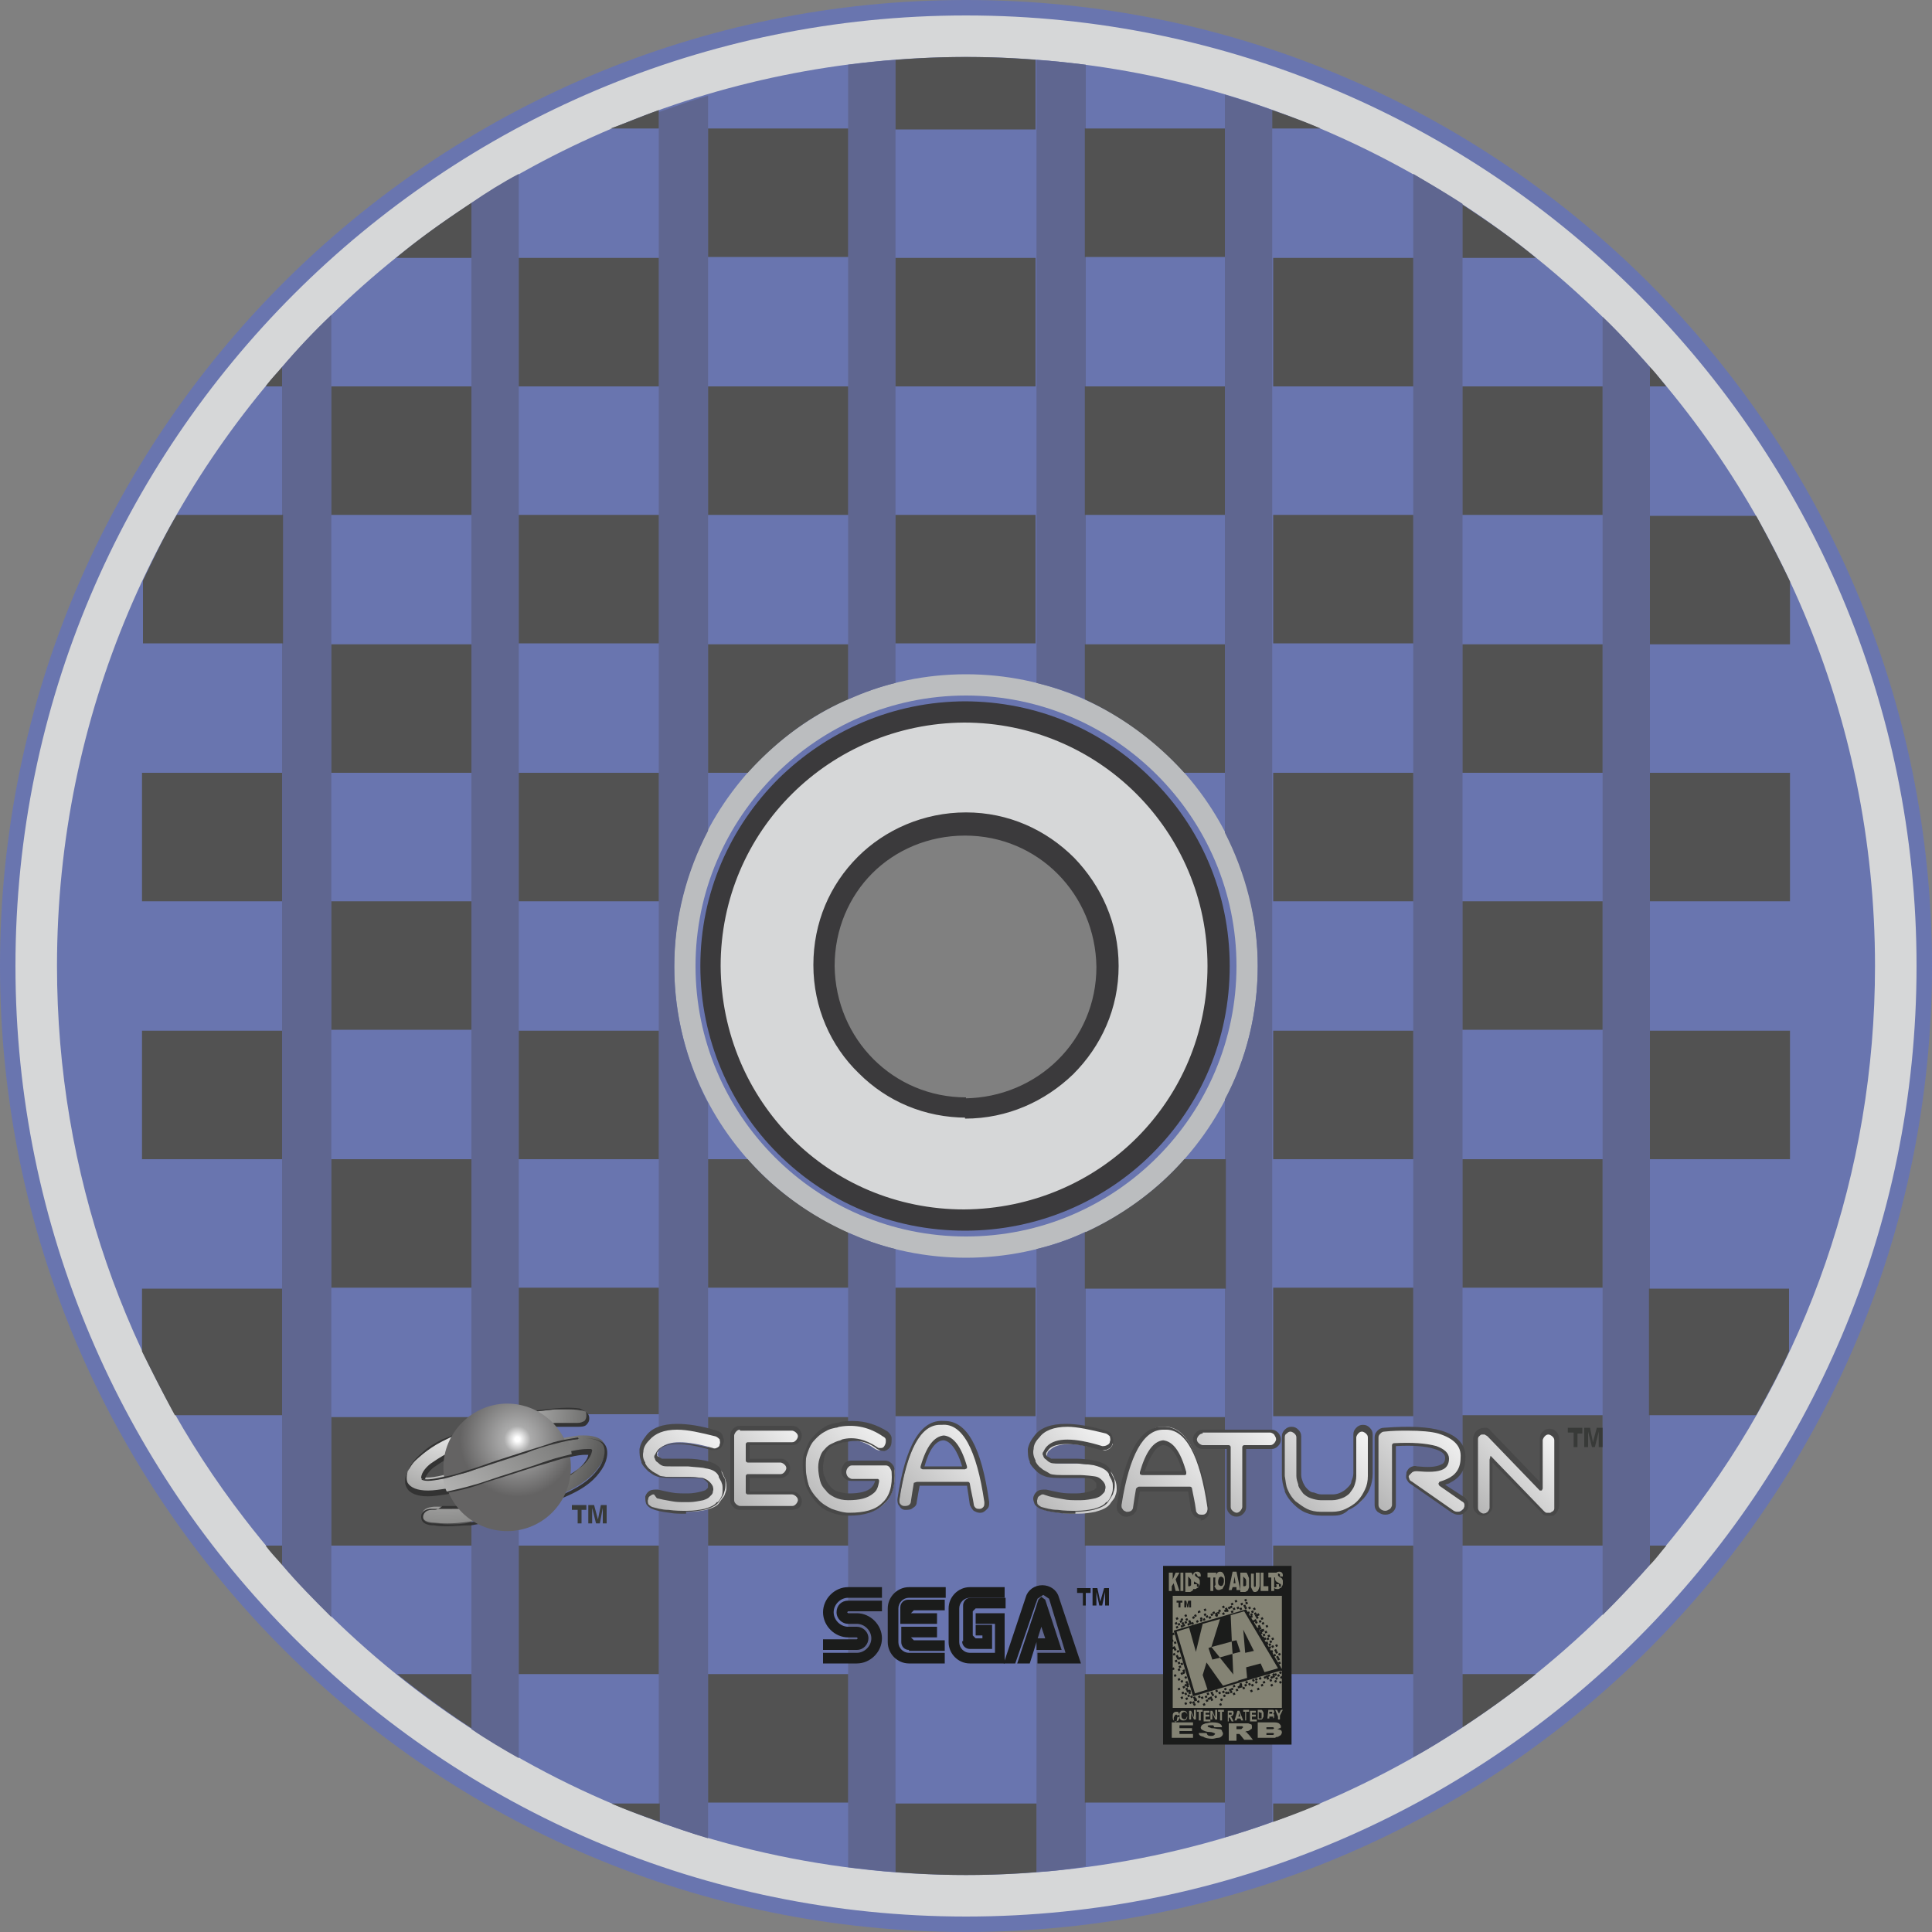 <svg xmlns="http://www.w3.org/2000/svg" viewBox="0 0 200 200"><rect x="0" y="0" width="200" height="200" fill="#808080" stroke="none"/><path fill="#6975AF" d="M100 200C44.8 200 0 155.2 0 100S44.8 0 100 0s100 44.8 100 100-44.8 100-100 100zm14.7-100c0-8.1-6.6-14.7-14.7-14.7S85.3 92 85.3 100c0 8.1 6.5 14.7 14.7 14.7s14.7-6.6 14.7-14.7z"/><path fill="#D6D7D8" d="M100 73.7c-14.5 0-26.3 11.7-26.3 26.3 0 14.6 11.7 26.3 26.3 26.3s26.3-11.7 26.3-26.3c0-14.6-11.8-26.3-26.3-26.3zm0 41c-8.1 0-14.7-6.5-14.7-14.7s6.5-14.7 14.7-14.7 14.7 6.6 14.7 14.7c0 8.2-6.6 14.7-14.7 14.7z"/><path fill="#3B3A3C" d="M100 73.7v-1.1c-7.6 0-14.4 3.1-19.4 8-5 5-8.1 11.8-8.1 19.4 0 7.6 3.1 14.5 8 19.4 5 5 11.8 8 19.4 8 7.6 0 14.5-3.1 19.4-8 5-5 8-11.8 8-19.4 0-7.6-3.1-14.5-8.1-19.4-5-5-11.8-8-19.4-8v2.2C113.7 74.8 125 86 125 100s-11.2 25.1-25.2 25.2c-14 0-25.1-11.2-25.2-25.2 0-14 11.3-25.1 25.2-25.2v-1.1zm0 41v-1.1c-7.5 0-13.5-6-13.6-13.6 0-3.8 1.5-7.2 3.9-9.6 2.4-2.4 5.8-3.9 9.6-3.9 7.6 0 13.5 6.1 13.6 13.6 0 7.6-6.1 13.5-13.6 13.6v2.1c4.4 0 8.3-1.8 11.2-4.6 2.9-2.9 4.7-6.8 4.7-11.2 0-4.4-1.8-8.3-4.6-11.2-2.9-2.9-6.8-4.7-11.2-4.7-4.4 0-8.4 1.8-11.2 4.6-2.9 2.9-4.6 6.8-4.6 11.2 0 4.4 1.8 8.4 4.7 11.2 2.9 2.9 6.8 4.6 11.2 4.6v-1z"/><path fill="#BBBDBF" d="M100 69.8c-16.7 0-30.2 13.6-30.2 30.2s13.5 30.2 30.2 30.2 30.2-13.6 30.2-30.2-13.5-30.2-30.2-30.2zm0 58.2c-15.5 0-28-12.6-28-28s12.6-28 28-28 28 12.6 28 28-12.5 28-28 28z"/><path fill="#D6D7D8" d="M100 1.6C45.7 1.6 1.6 45.7 1.6 100c0 54.3 44.1 98.4 98.4 98.4 54.3 0 98.4-44.1 98.4-98.4 0-54.3-44.1-98.4-98.4-98.4zm74.7 155.6c-17.2 22.4-44.2 36.9-74.7 36.9s-57.4-14.4-74.7-36.9C13.1 141.4 5.9 121.5 5.9 100 5.9 48 48 5.9 100 5.9c52 0 94.1 42.1 94.1 94.1 0 21.5-7.2 41.4-19.4 57.2z"/><path fill="#5F6690" d="M87.8 72.4V6.7c1.6-.2 3.3-.4 4.9-.5v64.5c-1.7.4-3.3 1-4.9 1.7zM107.3 70.7V6.2c1.7.1 3.4.3 5.1.5v65.7c-1.6-.7-3.4-1.3-5.1-1.7zM29.2 38v124c1.6 1.9 3.3 3.6 5.1 5.4V32.6c-1.8 1.7-3.5 3.5-5.1 5.4M48.8 179c1.6 1.1 3.3 2.1 4.9 3V18c-1.7.9-3.3 1.9-4.9 3v158zM68.2 188.6c1.7.6 3.4 1.2 5.1 1.7v-76.1c-2.2-4.2-3.5-9-3.5-14.1s1.3-9.9 3.5-14.1V9.9c-1.7.5-3.4 1.1-5.1 1.7v177zM87.8 193.3v-65.7c1.6.7 3.2 1.3 4.9 1.7v64.5c-1.6-.1-3.2-.3-4.9-.5zM107.3 193.8v-64.5c1.7-.4 3.5-1 5.1-1.8v65.7c-1.7.3-3.4.5-5.1.6zM126.8 190.2c1.7-.5 3.3-1 4.9-1.6V11.4c-1.6-.6-3.3-1.1-4.9-1.6v76.4c2.1 4.1 3.4 8.9 3.4 13.8s-1.2 9.7-3.4 13.8v76.4zM146.3 181.9V18c1.7 1 3.4 2 5.1 3.1v157.7c-1.7 1.1-3.4 2.2-5.1 3.1zM170.8 38v124c-1.6 1.8-3.2 3.5-4.9 5.2V32.8c1.7 1.6 3.3 3.4 4.9 5.2z"/><path fill="#525252" d="M53.7 26.7h14.5V40H53.7zM53.7 53.3h14.5v13.3H53.7zM53.7 80h14.5v13.3H53.7zM53.7 106.7h14.5V120H53.7zM53.7 133.3h14.5v13.1H53.7zM53.7 160h14.5v13.3H53.7zM73.3 173.3h14.5v13.3H73.3zM112.3 173.3h14.5v13.3h-14.5zM131.8 160h14.5v13.3h-14.5zM112.3 146.7h14.5V160h-14.5zM73.3 146.7h14.5V160H73.3zM34.3 146.7h14.5V160H34.3zM34.3 120h14.5v13.3H34.3zM34.3 93.3h14.5v13.3H34.3zM34.3 66.7h14.5V80H34.3zM34.3 40h14.5v13.3H34.3zM92.7 133.3h14.5v13.3H92.7zM131.8 133.3h14.5v13.3h-14.5zM131.8 106.7h14.5V120h-14.5zM131.8 80h14.5v13.3h-14.5zM131.8 53.3h14.5v13.3h-14.5zM151.4 66.7h14.5V80h-14.5zM151.4 93.3h14.5v13.3h-14.5zM151.4 120h14.5v13.3h-14.5zM151.4 146.5h14.5V160h-14.5zM14.7 106.7h14.5V120H14.7zM14.7 80h14.5v13.3H14.7zM92.7 26.7h14.5V40H92.7zM131.8 26.7h14.5V40h-14.5zM92.7 53.3h14.5v13.3H92.7zM112.3 40h14.5v13.3h-14.5zM151.4 40h14.5v13.3h-14.5zM112.3 13.3h14.5v13.3h-14.5zM73.3 13.3h14.5v13.3H73.3zM170.8 80h14.5v13.3h-14.5zM170.8 106.7h14.5V120h-14.5zM112.3 72.4c3.9 1.8 7.4 4.4 10.3 7.6h4.2V66.7h-14.5v5.7zM122.6 120c-2.8 3.2-6.4 5.8-10.3 7.6v5.8h14.6V120h-4.3zM87.8 127.6c-4-1.8-7.6-4.4-10.4-7.6h-4.1v13.3h14.5v-5.7zM77.4 80c2.9-3.2 6.4-5.9 10.4-7.6v-5.7H73.3V80h4.1zM131.8 188.6c1.7-.6 3.3-1.2 4.9-1.9h-4.9v1.9zM151.4 178.8c2.6-1.7 5.1-3.5 7.6-5.5h-7.6v5.5zM170.8 162c.6-.6 1.1-1.3 1.7-2h-1.7v2zM181.8 146.5c1.2-2.2 2.4-4.4 3.4-6.6v-6.5h-14.5v13.1h11.1zM185.3 60.2c-1.1-2.3-2.3-4.6-3.5-6.8h-11v13.3h14.5v-6.5zM172.5 40c-.6-.7-1.1-1.4-1.7-2v2h1.7zM159 26.7c-2.4-2-5-3.8-7.6-5.5v5.5h7.6M136.7 13.3c-1.6-.7-3.3-1.3-5-1.9v1.9h5zM107.3 6.2c-2.4-.2-4.8-.3-7.3-.3s-4.9.1-7.3.3v7.2h14.5V6.2zM68.2 11.4c-1.7.6-3.3 1.3-5 1.9h5v-1.9zM48.8 21c-2.7 1.8-5.3 3.6-7.8 5.7h7.8V21zM29.2 38c-.6.7-1.2 1.3-1.7 2h1.7v-2zM18.3 53.3c-1.3 2.2-2.4 4.5-3.5 6.8v6.5h14.5V53.3h-11zM14.7 139.9c1.1 2.2 2.2 4.4 3.4 6.6h11.1v-13.1H14.7v6.5M27.5 160c.5.7 1.1 1.3 1.7 2v-2h-1.7zM41.1 173.3c2.5 2 5.1 3.9 7.7 5.6v-5.6h-7.7zM63.3 186.7c1.6.7 3.3 1.3 5 1.9v-1.9h-5zM92.7 193.8a89.08 89.08 0 0 0 14.6 0v-7.1H92.7v7.1zM73.3 40h14.5v13.3H73.3z"/><radialGradient id="a" cx="9.387" cy="200" r="1" gradientTransform="matrix(23.33 0 0 -23.33 -172.94 4811.806)" gradientUnits="userSpaceOnUse"><stop offset="0" stop-color="#fff"/><stop offset="1" stop-color="#1d1d1b"/></radialGradient><path fill="url(#a)" d="M44.7 151.7c.4-.3 1.1-.7 1.8-1.1.7-.4 1.5-.7 2.4-1.1.9-.3 1.8-.6 2.8-.9 1-.3 2-.5 3-.7 1-.2 1.9-.3 2.8-.4.9-.1 2 0 2.3 0 .3 0 .6 0 .8-.2.2-.1.3-.3.3-.5s0-.4-.2-.6c-.1-.2-.5-.3-.7-.3-.8-.1-1.6-.1-2.6 0s-2 .2-3 .4-2.1.4-3.1.7c-1 .3-2 .6-2.9 1-1 .4-2 .8-2.6 1.1-.6.3-1.4.7-2 1.3-.6.5-.9.8-1.4 1.5-.4.7-.5 1.4-.3 1.9.7 1.2 3.1.8 4.1.6.7-.2 1.7-.4 2.8-.7.8-.2 1.8-.6 3.1-1l3.1-1c1.1-.4 2-.7 2.7-.9.9-.3 2.4-.6 3.2-.5 0 .5-.7 1.8-3.4 3-1 .5-2.2.9-3.4 1.3-1 .3-2 .6-3 .8-1 .2-1.9.4-2.8.5-1.4.2-3.4 0-3.8.1-.8.1-1 .5-1 .8 0 .2 0 .7 1 .8 1 .1 2 .2 4-.1 1.2-.2 1.9-.3 2.9-.6 1.1-.3 2.1-.5 3.1-.9 1.3-.4 2.5-.9 3.6-1.4 2.4-1.1 3.3-2.1 3.8-2.9.6-.8.8-2 .2-2.6-.7-.6-1.9-.5-2.4-.5-.6.1-1.6.2-2.5.5-.7.2-1.7.5-2.8.9l-3.1 1c-1.2.4-2.2.7-3 1-1 .3-1.9.5-2.6.7-1.6.4-2.2.2-2.2.2.1-.2.6-.8 1-1.2z"/><path fill="#333" d="M46.4 158c-.5 0-1 0-1.5-.1h-.2c-1.1-.1-1.1-.7-1.1-.9 0-.3.2-.8 1.1-.8H46.8c.7 0 1.3 0 1.7-.1 1-.2 1.9-.3 2.7-.5 1.1-.3 2.1-.5 3-.8 1.3-.4 2.4-.9 3.4-1.3 2.4-1.1 3.2-2.3 3.3-2.9h-.3c-.8 0-1.9.3-2.7.5-.7.2-1.6.5-2.7.9l-3.1 1c-1.1.4-2.1.7-3.1 1-.9.3-1.8.5-2.8.7-.7.1-1.4.2-1.9.2-1.1 0-1.9-.3-2.2-.9-.3-.5-.2-1.3.3-2 .4-.7.7-.9 1.4-1.5.5-.4 1.2-.9 2-1.3.6-.3 1.6-.8 2.6-1.2 1-.4 2-.7 2.9-1 1.1-.3 2.1-.5 3.1-.7 1.1-.2 2.1-.3 3-.4h1.3c.5 0 .9 0 1.4.1.2 0 .6.1.7.3.2.2.2.4.2.6 0 .2-.1.4-.3.6-.2.2-.6.2-.9.2h-2.2c-.9.1-1.9.2-2.8.4-.9.2-1.9.4-2.9.7-.9.3-1.9.6-2.8.9-1 .4-1.7.7-2.4 1.1-.8.4-1.5.9-1.8 1.1-.4.3-.9.9-.9 1.3h.4c.4 0 1-.1 1.6-.2.7-.1 1.5-.3 2.6-.7.8-.2 1.8-.6 3-1l3.1-1c1-.3 2-.6 2.8-.9 1.1-.3 2.1-.4 2.5-.5h.7c.8 0 1.4.2 1.8.5.6.6.4 1.8-.2 2.7-.6.9-1.5 1.9-3.9 2.9-1.1.5-2.3 1-3.6 1.4-1 .3-2 .6-3.1.9-1.1.2-1.7.4-2.9.6-1 0-1.7.1-2.4.1zm-1.5-1.7h-.2c-.7 0-.9.5-.9.7 0 .2 0 .6.9.7h.2c.4 0 .9.1 1.5.1.7 0 1.4 0 2.3-.2 1.2-.2 1.9-.3 2.9-.6 1.1-.3 2.1-.6 3.1-.9 1.3-.4 2.5-.9 3.6-1.4 2.4-1.1 3.2-2 3.8-2.9.5-.8.7-1.9.2-2.4-.3-.3-.9-.5-1.7-.5H60c-.4 0-1.4.2-2.5.5-.8.2-1.8.5-2.8.9l-3.1 1c-1.2.4-2.2.7-3 1-1.2.3-2 .6-2.6.7-.7.2-1.2.2-1.7.2-.4 0-.5-.1-.6-.1l-.1-.1c0-.6.6-1.2 1-1.5.3-.2 1-.7 1.8-1.1.7-.3 1.4-.7 2.4-1.1.9-.3 1.8-.6 2.8-.9 1-.3 2-.5 3-.7 1-.2 1.9-.3 2.9-.4H59.8c.3 0 .5-.1.7-.2.1-.1.2-.3.2-.5s0-.4-.1-.5c-.1-.1-.4-.2-.6-.3-.8-.1-1.5-.1-2.6 0-1 .1-1.9.2-3 .4-.9.2-2 .4-3.1.7-1 .3-2 .6-2.9 1-1 .4-2 .9-2.6 1.1-.8.4-1.5.8-2 1.3-.6.5-.9.8-1.3 1.4-.4.6-.5 1.4-.3 1.8.3.5 1 .8 2.1.8.6 0 1.2-.1 1.9-.2.9-.2 1.8-.4 2.8-.7 1-.3 2-.6 3.1-1l3.1-1c1.1-.4 2-.7 2.8-.9.4-.1 1.8-.5 2.8-.5h.4l.1.1c0 .2-.2 1.7-3.4 3.1-1 .4-2.1.9-3.4 1.3-.9.3-1.9.6-3 .8-.9.2-1.8.4-2.8.5-.5.1-1 .1-1.7.1h-1.2c-.5.4-.7.4-.9.4z"/><radialGradient id="b" cx="9.387" cy="200" r="1" gradientTransform="translate(-2.326 -1041.802) scale(5.954)" gradientUnits="userSpaceOnUse"><stop offset="0" stop-color="#fff"/><stop offset=".04" stop-color="#fff"/><stop offset=".04" stop-color="#fff"/><stop offset=".23" stop-color="#ababab"/><stop offset="1" stop-color="#646363"/></radialGradient><path fill="url(#b)" d="M52.5 145.3c3.6 0 6.6 2.9 6.6 6.6 0 3.6-2.9 6.6-6.6 6.6-3.6 0-6.6-2.9-6.6-6.6 0-3.6 3-6.6 6.6-6.6z"/><radialGradient id="c" cx="9.387" cy="200" r="1" gradientTransform="translate(-448.6 -10148.423) scale(51.585)" gradientUnits="userSpaceOnUse"><stop offset="0" stop-color="#fff"/><stop offset="1" stop-color="#1d1d1b"/></radialGradient><path fill="url(#c)" d="M46.3 154.5c.7-.2 1.7-.4 2.8-.7.8-.2 3.1-1 3.1-1l3.1-1c1.1-.4 2-.7 2.7-.9 0 0 1.1-.3 1.2-.3-.1-.7-.4-1.5-.4-1.5l-1.2.3c-.7.2-1.7.5-2.8.9l-3.1 1c-1.2.4-2.2.7-3 1-1.6.5-2.7.7-2.8.7-.1 0 .1 1 .4 1.5z"/><path fill="#333" d="M44.3 153.3c-.4 0-.6-.1-.6-.1l-.1-.1h.1s.5.2 2.1-.2c.7-.1 1.5-.3 2.6-.7.8-.2 1.8-.6 3-1l3.1-1c1-.3 2-.6 2.8-.9 1.1-.3 2.1-.4 2.5-.5l.1.1-.1.1c-.4 0-1.4.2-2.5.5-.8.2-1.8.5-2.8.9l-3.1 1c-1.2.4-2.2.7-3 1-1.2.3-2 .6-2.6.7-.6.1-1.1.2-1.5.2z"/><path fill="#333" d="M44.4 154.8c-.9 0-1.9-.2-2.2-.9v-.1h.1c.6 1 2.7.8 4 .6.9-.2 1.8-.4 2.8-.7.8-.2 3-1 3.1-1l3.1-1c1.1-.4 2-.7 2.8-.9l1.2-.3c.8-.2 1.4-.2 1.8-.2l.1.1-.1.1c-.3 0-.8 0-1.7.2l-1.2.3c-.7.2-1.6.5-2.7.8l-3.1 1s-2.3.7-3.1 1c-.9.3-1.8.5-2.8.7-.7.2-1.4.3-2.1.3z"/><linearGradient id="d" gradientUnits="userSpaceOnUse" x1="9.387" y1="200" x2="10.387" y2="200" gradientTransform="scale(12.097 -12.097) rotate(45 264.482 88.811)"><stop offset="0" stop-color="#b2b2b2"/><stop offset=".98" stop-color="#f6f6f6"/><stop offset="1" stop-color="#f6f6f6"/></linearGradient><path fill="url(#d)" d="M74.6 148.7c-.1-.2-.3-.3-.5-.4-3.7-1-6.1-.9-7.1.5-.4.4-.6.9-.7 1.3-.1.4 0 .9.2 1.3.1.3.4.6.7.8.2.2.5.4.8.5.2.1.7.2 1.4.2h1.8c.7 0 1.4.1 1.6.1.2.1.6.5.6.6 0 .2 0 0 0 0 0 .1.1.1 0 .4 0 .3-.1.2-.2.4-.1.1-.3.2-.6.3-.4.1-.9.2-1.5.2s-1.1 0-1.7-.1c-.6-.1-1-.2-1.4-.3-.2-.1-.4-.1-.6.1-.2.1-.3.3-.4.5-.1.2 0 .4.1.6.1.2.3.3.5.4.5.2 1.1.3 1.7.3.7.1 1.3.1 2 .1s1.3-.1 1.8-.2c.7-.2 1.2-.4 1.4-.8.2-.3.4-.5.5-.7.1-.3.2-.5.2-.8 0-.2 0-.5-.1-.8 0-.1-.1-.2-.3-.7-.2-.5-.7-.8-1.6-1-.4-.1-1.1-.1-1.9-.2H69.6c-.4 0-.7 0-.8-.1-.1-.1-.3-.1-.4-.2l-.3-.3c-.1-.1-.1-.2 0-.3 0-.2.1-.4.3-.5.8-.8 2.6-.8 5.4 0 .2.1.4 0 .6-.1.2-.1.3-.3.4-.5-.1-.2-.1-.4-.2-.6z"/><linearGradient id="e" gradientUnits="userSpaceOnUse" x1="9.387" y1="200" x2="10.387" y2="200" gradientTransform="scale(11.778 -11.778) rotate(45 265.288 89.776)"><stop offset="0" stop-color="#b2b2b2"/><stop offset=".98" stop-color="#f6f6f6"/><stop offset="1" stop-color="#f6f6f6"/></linearGradient><path fill="url(#e)" d="M82.6 148c-.2-.1-.4-.2-.6-.2h-5.4c-.2 0-.4.1-.6.2-.2.2-.2.3-.2.6v6.7c0 .2.1.4.2.6.1.2.4.2.6.2H82c.2 0 .4-.1.6-.2.1-.1.2-.3.2-.6 0-.2-.1-.4-.2-.6-.2-.1-.4-.2-.6-.2h-4.6v-1.7h3.4c.2 0 .4-.1.6-.2.1-.1.2-.3.2-.6 0-.2-.1-.4-.2-.6-.2-.1-.4-.2-.6-.2h-3.4v-1.7H82c.2 0 .4-.1.6-.2.1-.1.2-.3.2-.6s-.1-.5-.2-.7z"/><linearGradient id="f" gradientUnits="userSpaceOnUse" x1="9.387" y1="200" x2="10.387" y2="200" gradientTransform="scale(12.963 -12.963) rotate(45 263.924 90.38)"><stop offset="0" stop-color="#b2b2b2"/><stop offset=".98" stop-color="#f6f6f6"/><stop offset="1" stop-color="#f6f6f6"/></linearGradient><path fill="url(#f)" d="M91.9 149c0-.2-.2-.4-.3-.6-1.5-1.1-3.1-1.3-4.7-1-.6.1-.8.1-1.5.5-.7.3-1.1 1-1.1 1-.3.4-.5.8-.7 1.3-.2.6-.2.8-.2 1.5s.1 1.3.3 2c.2.6.5 1.2.9 1.6.4.5.9.8 1.5 1.1.6.2 1.2.4 1.9.4 1.6 0 2.8-.4 3.5-1.1.8-.7 1.2-1.9 1.1-3.4 0-.2-.1-.4-.3-.6-.2-.1-.3-.2-.6-.2h-3.5c-.2 0-.4.1-.6.2-.2.2-.2.4-.2.6 0 .2.1.5.2.6.2.2.4.3.6.3h2.7c-.1.4-.2.8-.5 1.1-.5.5-1.3.7-2.5.7-.5 0-.9-.1-1.3-.2s-.6-.4-.9-.6c-.3-.3-.4-.6-.6-1-.1-.4-.2-.8-.2-1.3s.1-.8.2-1.1c.1-.2.2-.5.3-.6 0 0 .2-.4.6-.6.4-.2.7-.3 1.2-.4 1.2-.3 2.3 0 3.4.8.2.1.4.2.6.1.2-.1.4-.2.5-.4.2-.3.2-.5.2-.7z"/><linearGradient id="g" gradientUnits="userSpaceOnUse" x1="9.387" y1="200" x2="10.387" y2="200" gradientTransform="scale(12.691 -12.691) rotate(45 264.756 91.406)"><stop offset="0" stop-color="#b2b2b2"/><stop offset=".98" stop-color="#f6f6f6"/><stop offset="1" stop-color="#f6f6f6"/></linearGradient><path fill="url(#g)" d="M102.1 156.1c.1-.2.2-.4.2-.6-.9-5.6-2.4-8.3-4.6-8.2-2.2-.1-3.8 2.5-4.6 7.9 0 .2 0 .4.1.6.1.2.3.3.5.3s.4 0 .6-.1c.2-.1.3-.3.3-.5.1-.7.2-1.3.3-1.9h5.2c.1.6.3 1.4.4 2.1 0 .2.1.4.3.5.2.1.4.2.6.1.4 0 .6-.1.7-.2zm-6.7-4.1c.6-2 1.3-3 2.2-3.1.9.1 1.6 1.1 2.2 3.1h-4.4z"/><path fill="#484848" d="M70.9 156.7c-.5 0-1.1 0-1.6-.1-.8-.1-1.3-.2-1.8-.4-.2-.1-.4-.2-.6-.5-.1-.3-.1-.5-.1-.8.1-.3.3-.5.5-.6.2-.1.5-.1.8-.1.4.1.9.2 1.4.3.5.1 1.1.1 1.7.1.5 0 1-.1 1.4-.2.3-.1.4-.1.5-.2l.1-.1.1-.1v-.4c0-.1-.3-.4-.5-.5-.2-.1-.8-.1-1.5-.1h-1.9c-.8 0-1.3-.1-1.5-.2-.3-.1-.5-.3-.8-.5-.3-.3-.6-.6-.7-.9v-.1c-.2-.4-.2-.8-.2-1.3.1-.5.3-.9.7-1.4.6-.8 1.7-1.2 3.2-1.2 1.1 0 2.5.2 4.1.7.3.1.5.2.6.5.1.3.2.5.1.8-.1.2-.2.5-.5.6-.1.1-.3.1-.5.1h-.3c-2.7-.8-4.5-.8-5.3-.1-.1.1-.2.3-.3.4v.2c0 .1.1.2.2.2.1.1.2.1.3.2h2.6c.7 0 1.4.1 1.9.2.9.2 1.5.5 1.7 1.1v.1c.2.4.2.5.3.6.1.2.1.5.1.7v.1c0 .3-.1.6-.2.9-.1.2-.3.5-.5.8-.3.4-.8.6-1.5.8-.5.1-1.2.2-1.9.2.1.2 0 .2-.1.2zm-3.2-2c-.1 0-.2 0-.3.1-.2.1-.3.2-.3.4-.1.2 0 .4 0 .5.1.1.2.2.4.3.4.1 1 .3 1.7.3.7.1 1.3.1 1.9.1.7 0 1.3-.1 1.8-.2.7-.2 1.1-.4 1.3-.7h.1c.2-.2.3-.4.4-.6.1-.2.1-.5.1-.7v-.1c0-.2 0-.4-.1-.6 0-.1-.1-.2-.3-.6v-.1c-.2-.4-.6-.7-1.4-.8-.3-.1-.9-.1-1.8-.2h-1.8c-.5 0-.7 0-.9-.1-.2-.1-.3-.2-.4-.3-.2-.1-.3-.3-.3-.4-.1-.1-.1-.3 0-.4.1-.2.2-.4.4-.6.9-.8 2.8-.8 5.6 0 .2 0 .3 0 .4-.1.2-.1.3-.2.3-.4.1-.2 0-.3 0-.5-.1-.1-.2-.2-.4-.3-1.6-.4-2.9-.7-4-.7-1.4 0-2.3.4-2.9 1.1-.4.4-.6.8-.6 1.2-.1.4 0 .8.2 1.1v.1c.1.2.3.5.6.7.2.2.5.3.8.5.1.1.4.2 1.4.2H71.4c.7 0 1.4.1 1.6.2.3.1.7.5.8.8 0 .1.1.2 0 .5 0 .2-.1.3-.2.4l-.1.1-.1.1c-.1.1-.3.2-.6.3-.5.1-1 .2-1.5.2h-.4c-.5 0-.9 0-1.4-.1-.6-.1-1.1-.2-1.5-.3l-.3-.4zM82 156.3h-5.4c-.3 0-.5-.1-.7-.3-.2-.2-.3-.4-.3-.7v-6.7c0-.3.1-.5.3-.7.2-.2.4-.3.7-.3H82c.3 0 .5.1.7.3.2.2.3.5.3.7 0 .3-.1.5-.3.7-.2.2-.4.3-.7.3h-4.4v1.4h3.2c.3 0 .5.1.7.3.2.2.3.5.3.7s-.1.5-.3.7c-.2.2-.4.3-.7.3h-3.2v1.4H82c.3 0 .5.1.7.3.2.2.3.5.3.7 0 .3-.1.5-.3.7-.2.1-.5.2-.7.2zm-5.4-8.3c-.2 0-.3.1-.4.2-.1.1-.2.3-.2.4v6.7c0 .2.1.3.2.4.1.1.3.2.4.2H82c.2 0 .3-.1.4-.2.1-.1.2-.3.2-.4 0-.2-.1-.3-.2-.4-.1-.1-.3-.2-.4-.2h-4.6c-.1 0-.2-.1-.2-.2v-1.7c0-.1.1-.2.2-.2h3.4c.2 0 .3-.1.4-.2.1-.1.2-.3.2-.4 0-.2-.1-.3-.2-.4-.1-.1-.3-.2-.4-.2h-3.4c-.1 0-.2-.1-.2-.2v-1.7c0-.1.1-.2.2-.2H82c.2 0 .3-.1.4-.2.1-.1.2-.3.2-.4 0-.2-.1-.3-.2-.4-.1-.1-.3-.2-.4-.2h-5.4zM87.9 156.9c-.7 0-1.4-.1-2-.4-.6-.2-1.1-.6-1.5-1.1-.4-.5-.8-1-1-1.7-.2-.7-.3-1.3-.3-2v-.1c0-.6 0-.9.3-1.5.2-.6.4-1 .8-1.4 0 0 .5-.6 1.2-1 .5-.3.8-.3 1.2-.4.1 0 .2 0 .4-.1.4-.1.9-.1 1.3-.1 1.3 0 2.5.4 3.6 1.1.2.2.4.4.4.7 0 .3 0 .6-.1.8-.1.2-.3.4-.6.5h-.2c-.2 0-.4-.1-.6-.2-1-.8-2.1-1-3.3-.7h-.2c-.4.1-.6.2-1 .3-.4.2-.6.5-.6.5-.1.1-.2.3-.3.5-.1.3-.1.6-.2 1.1 0 .5 0 .9.2 1.2.1.4.3.7.5.9.2.3.5.5.8.6.4.1.8.2 1.2.2 1.1 0 1.9-.2 2.3-.6.2-.2.3-.4.4-.7h-2.5c-.3 0-.5-.1-.7-.3-.2-.2-.3-.4-.3-.7 0-.3.1-.5.3-.8.2-.2.4-.3.7-.3h3.5c.3 0 .5.1.7.3.2.2.3.4.3.7.1 1.6-.2 2.7-1.1 3.5-.8.8-2 1.2-3.6 1.2zm-3.3-1.8c.4.5.9.8 1.5 1.1.6.2 1.2.4 1.8.4 1.6 0 2.7-.3 3.4-1 .8-.7 1.1-1.8 1-3.2 0-.2-.1-.3-.2-.5-.1-.1-.2-.2-.4-.2h-3.5c-.2 0-.3.1-.4.2-.1.1-.2.3-.2.5s.1.4.2.5c.1.1.3.2.4.2h2.7l.1.1v.2c-.1.5-.2.9-.6 1.2-.6.5-1.4.7-2.6.7-.5 0-1-.1-1.4-.3-.4-.2-.7-.4-.9-.7-.3-.3-.5-.6-.6-1-.1-.4-.2-.9-.2-1.4 0-.5.1-.8.2-1.1.1-.3.2-.5.4-.7.1-.1.3-.4.7-.6.4-.2.6-.3 1-.4l.2-.1c1.2-.3 2.4 0 3.6.8.1.1.2.1.3.1h.1c.2 0 .3-.1.4-.3.1-.2.1-.3.1-.5s-.1-.3-.3-.4c-1.3-.9-2.8-1.3-4.5-1-.1 0-.2.1-.4.1-.4.1-.6.1-1.1.4-.6.3-1.1.9-1.1.9-.3.3-.5.7-.7 1.3-.2.5-.2.8-.2 1.4v.1c0 .7.1 1.3.3 1.9.2.4.5.9.9 1.3zM101.4 156.6c-.2 0-.4-.1-.6-.2-.2-.2-.3-.4-.4-.6-.1-.7-.2-1.4-.3-2h-4.9c-.1.5-.2 1.1-.3 1.7 0 .3-.2.5-.4.6-.2.2-.5.2-.8.2-.3 0-.5-.2-.6-.4-.2-.2-.2-.5-.2-.7.8-5.5 2.4-8.3 4.8-8.1h.1c2.3 0 3.8 2.7 4.6 8.4 0 .3 0 .5-.2.7-.2.2-.4.4-.7.4h-.1zm-6.4-3.2h5.2c.1 0 .2.1.2.2.1.7.3 1.4.4 2.1 0 .2.1.3.2.4.1.1.3.1.4.1.2 0 .3-.1.4-.2.1-.1.1-.3.1-.5-.8-5.5-2.3-8.2-4.4-8h-.2c-2 0-3.4 2.6-4.2 7.8 0 .2 0 .3.1.4.1.1.2.2.4.2h.1c.1 0 .2 0 .4-.1.1-.1.2-.2.2-.4.1-.7.2-1.3.3-1.9.3-.1.3-.1.4-.1zm4.9-1.3h-4.4l-.2-.1v-.2c.6-2.1 1.4-3.1 2.4-3.2 1 .1 1.8 1.1 2.4 3.2v.2l-.2.1zm-4.2-.3h3.9c-.5-1.7-1.2-2.6-1.9-2.7-.8 0-1.5.9-2 2.7z"/><linearGradient id="h" gradientUnits="userSpaceOnUse" x1="9.387" y1="200" x2="10.387" y2="200" gradientTransform="scale(12.429 -12.429) rotate(45 265.619 92.7)"><stop offset="0" stop-color="#b2b2b2"/><stop offset=".98" stop-color="#f6f6f6"/><stop offset="1" stop-color="#f6f6f6"/></linearGradient><path fill="url(#h)" d="M115 148.6c-.1-.2-.3-.3-.5-.4-3.7-1-6.1-.9-7.2.5-.4.4-.6.9-.7 1.3-.1.4 0 .9.2 1.3.2.3.4.6.7.9.2.2.5.4.8.5.2.1.7.2 1.4.2h1.8c.7 0 1.4.1 1.6.1.2.1.6.5.6.7 0 .2 0 0 0 0 0 .1.1.1 0 .4 0 .3-.1.2-.2.4-.1.1-.3.2-.6.3-.4.1-.9.2-1.5.2s-1.1 0-1.7-.1c-.6-.1-1-.2-1.5-.3-.2-.1-.4-.1-.6.1-.2.1-.3.3-.4.5-.1.2 0 .4.1.6.1.2.3.3.5.4.5.2 1.1.3 1.8.4.7.1 1.3.1 2 .1s1.3-.1 1.8-.2c.7-.2 1.2-.4 1.5-.8.2-.3.4-.5.5-.7.1-.3.2-.5.2-.8 0-.2 0-.5-.1-.8 0-.1-.1-.2-.3-.7-.2-.5-.7-.8-1.6-1-.4-.1-1.1-.1-1.9-.2h-1.8c-.4 0-.7 0-.8-.1-.2-.1-.3-.1-.4-.2l-.3-.3c-.1-.1-.1-.2 0-.3 0-.2.1-.4.3-.5.8-.8 2.6-.8 5.5 0 .2.1.4 0 .6-.1.2-.1.3-.3.4-.5-.1-.5-.1-.7-.2-.9z"/><linearGradient id="i" gradientUnits="userSpaceOnUse" x1="9.387" y1="200" x2="10.387" y2="200" gradientTransform="scale(13.442 -13.442) rotate(45 264.624 93.266)"><stop offset="0" stop-color="#b2b2b2"/><stop offset=".98" stop-color="#f6f6f6"/><stop offset="1" stop-color="#f6f6f6"/></linearGradient><path fill="url(#i)" d="M117.2 156.5c.2-.1.3-.3.3-.5.1-.7.2-1.3.3-1.9h5.3c.1.7.3 1.4.4 2.2 0 .2.1.4.3.5.2.1.4.2.6.1.2 0 .4-.1.5-.3.1-.2.2-.4.2-.6-.9-5.7-2.4-8.4-4.6-8.3-2.2-.1-3.8 2.5-4.6 8 0 .2 0 .4.1.6.1.2.3.3.5.3.3.1.5.1.7-.1zm1.1-4c.6-2 1.4-3 2.3-3.1.9.1 1.6 1.1 2.2 3.1h-4.5z"/><linearGradient id="j" gradientUnits="userSpaceOnUse" x1="9.387" y1="200" x2="10.387" y2="200" gradientTransform="scale(12.568 -12.568) rotate(45 265.964 94.296)"><stop offset="0" stop-color="#b2b2b2"/><stop offset=".98" stop-color="#f6f6f6"/><stop offset="1" stop-color="#f6f6f6"/></linearGradient><path fill="url(#j)" d="M132.1 148.4c-.2-.1-.4-.2-.6-.2h-7.1c-.2 0-.4.1-.6.2-.2.2-.2.4-.2.6 0 .2.1.4.2.6.2.2.4.2.6.2h2.7v6.2c0 .2.1.4.2.6.2.2.4.2.6.2.2 0 .4-.1.6-.2.2-.1.2-.4.2-.6v-6.2h2.7c.2 0 .4-.1.6-.2.2-.1.2-.4.2-.6.2-.2.1-.4-.1-.6z"/><linearGradient id="k" gradientUnits="userSpaceOnUse" x1="9.387" y1="200" x2="10.387" y2="200" gradientTransform="scale(12.706 -12.706) rotate(45 266.189 95.084)"><stop offset="0" stop-color="#b2b2b2"/><stop offset=".98" stop-color="#f6f6f6"/><stop offset="1" stop-color="#f6f6f6"/></linearGradient><path fill="url(#k)" d="M141.7 148.2c-.2-.2-.4-.2-.6-.2-.2 0-.4.1-.6.2-.2.1-.2.4-.2.6v4c0 .3-.1.6-.2.9-.1.3-.3.5-.5.7-.2.2-.4.4-.7.5-.3.1-.6.2-.9.2h-1.2c-.3 0-.6-.1-.9-.2-.3-.1-.5-.3-.7-.5-.2-.2-.4-.4-.5-.7-.1-.3-.2-.6-.2-.9v-4c0-.2-.1-.4-.2-.6-.2-.2-.4-.2-.6-.2-.2 0-.4.1-.6.2-.2.1-.2.4-.2.6v4c0 .5.1 1 .3 1.5.2.5.5.9.8 1.2.4.4.8.6 1.3.8.5.2 1 .3 1.5.3h1.2c.5 0 1-.1 1.5-.3.5-.2.9-.5 1.3-.8.4-.4.6-.8.8-1.2.2-.5.3-1 .3-1.5v-4c0-.2-.1-.4-.2-.6z"/><linearGradient id="l" gradientUnits="userSpaceOnUse" x1="9.387" y1="200" x2="10.387" y2="200" gradientTransform="scale(12.797 -12.797) rotate(45 266.485 95.989)"><stop offset="0" stop-color="#b2b2b2"/><stop offset=".98" stop-color="#f6f6f6"/><stop offset="1" stop-color="#f6f6f6"/></linearGradient><path fill="url(#l)" d="M142.8 148.2c-.1.1-.2.3-.2.5v7c0 .2.1.4.2.6.2.2.4.2.6.2.2 0 .4-.1.6-.2.2-.1.3-.4.3-.6v-6.2c1.9-.1 3.3 0 4.3.3.8.2 1.2.6 1.2 1.1 0 .4-.2.7-.5.9-.6.2-1.4.3-2.6.2-.2 0-.4 0-.6.1-.2.1-.3.2-.4.4-.1.2-.1.3 0 .5s.2.3.3.4l4.3 3c.2.1.4.2.6.1.2 0 .4-.1.6-.3.1-.2.2-.4.2-.6 0-.2-.2-.4-.3-.5l-2.3-1.6.9-.3c1-.5 1.5-1.2 1.5-2.3.1-1.3-.8-2.2-2.4-2.7-1.3-.4-3.2-.5-5.8-.3-.2.1-.4.2-.5.3z"/><linearGradient id="m" gradientUnits="userSpaceOnUse" x1="9.387" y1="200" x2="10.387" y2="200" gradientTransform="scale(12.429 -12.429) rotate(45 267.48 97.168)"><stop offset="0" stop-color="#b2b2b2"/><stop offset=".98" stop-color="#f6f6f6"/><stop offset="1" stop-color="#f6f6f6"/></linearGradient><path fill="url(#m)" d="M152.9 148.4c-.1.1-.2.3-.2.5v7c0 .2.1.4.2.6.1.2.4.2.6.2.2 0 .4-.1.6-.2.2-.1.2-.4.2-.6v-5l5.4 5.6c.1.1.3.2.4.2h.5c.2-.1.3-.2.4-.3.1-.1.1-.3.1-.4v-7c0-.2-.1-.4-.2-.6-.2-.1-.4-.2-.6-.2-.2 0-.4.1-.6.2-.2.2-.2.4-.2.6v5l-5.4-5.6c-.1-.1-.3-.2-.4-.2-.2 0-.3 0-.5.1-.1-.1-.3 0-.3.1z"/><path fill="#484848" d="M111.2 156.7c-.5 0-1.1 0-1.7-.1-.8-.1-1.3-.2-1.8-.4-.2-.1-.5-.3-.6-.5-.1-.3-.2-.5-.1-.8.1-.3.3-.5.5-.6.2-.1.5-.1.8-.1.4.1.9.2 1.4.3.5.1 1.1.1 1.7.1.5 0 1-.1 1.4-.2.2-.1.4-.1.5-.2l.1-.1.1-.1v-.4c0-.1-.3-.4-.5-.5-.2-.1-.8-.1-1.5-.1h-1.9c-.8 0-1.3-.1-1.5-.2-.3-.1-.6-.3-.8-.5-.3-.3-.6-.6-.7-.9v-.1c-.2-.4-.2-.9-.2-1.3.1-.5.3-.9.7-1.4.6-.8 1.7-1.2 3.2-1.2 1.1 0 2.5.2 4.2.7.3.1.5.2.6.5.1.3.2.5.1.8-.1.3-.2.5-.5.6-.1.1-.3.1-.5.1h-.3c-2.7-.8-4.6-.8-5.3-.1-.1.1-.2.3-.3.4v.2c0 .1.1.2.2.2.1.1.2.1.3.2h2.6c.7 0 1.4.1 1.9.2.9.2 1.5.5 1.7 1.1v.1c.2.4.2.5.3.6.1.2.1.5.1.7v.1c0 .3-.1.6-.2.9-.1.2-.3.5-.5.8-.3.4-.8.6-1.5.8-.5.1-1.2.2-1.9.2.1.2 0 .2-.1.2zm-3.2-2c-.1 0-.2 0-.3.1-.2.1-.3.2-.3.4-.1.2 0 .4 0 .5.1.1.2.2.4.3.4.1 1 .3 1.7.3.7.1 1.3.1 1.9.1.7 0 1.3-.1 1.8-.2.7-.2 1.1-.4 1.3-.7h.1c.2-.2.3-.4.4-.6.1-.3.2-.5.2-.8v-.2c0-.2 0-.4-.1-.6 0-.1-.1-.2-.3-.6v-.1c-.2-.4-.7-.7-1.5-.9-.3-.1-.9-.1-1.8-.2h-1.9c-.5 0-.7 0-.9-.1-.2-.1-.3-.2-.4-.3-.2-.1-.3-.3-.3-.4-.1-.1-.1-.3 0-.4.1-.2.2-.4.4-.6.9-.9 2.8-.9 5.7 0 .2 0 .3 0 .5-.1s.3-.2.3-.4c.1-.2 0-.3 0-.5-.1-.1-.2-.2-.4-.3-1.6-.4-3-.7-4-.7-1.4 0-2.4.4-2.9 1.1-.4.4-.6.8-.6 1.2-.1.4 0 .8.2 1.2v.1c.1.2.3.5.6.7.2.2.5.3.8.5.1.1.4.2 1.4.2h1.9c.2 0 1.5.1 1.7.2.3.1.7.5.8.8 0 .1.1.2 0 .5 0 .2-.1.3-.2.4l-.1.1-.1.1c-.1.1-.3.2-.6.3-.5.1-1 .2-1.5.2h-.4c-.5 0-.9 0-1.4-.1-.6-.1-1.1-.2-1.5-.3l-.6-.2zM124.3 157.2c-.2 0-.4-.1-.6-.2-.2-.2-.3-.4-.4-.6-.1-.7-.2-1.4-.3-2h-5c-.1.5-.2 1.1-.3 1.7 0 .3-.2.5-.4.7-.2.1-.4.2-.6.2h-.2c-.3 0-.5-.2-.7-.4-.2-.2-.2-.5-.2-.7.9-5.6 2.5-8.3 4.8-8.2h.1c2.3 0 3.8 2.8 4.7 8.5 0 .3 0 .5-.2.8-.2.2-.4.4-.7.4v-.2zm-6.4-3.3h5.3c.1 0 .2.1.2.2.1.6.3 1.4.4 2.2 0 .2.1.3.2.4.1.1.3.1.5.1s.3-.1.4-.2c.1-.1.1-.3.1-.5-.8-5.5-2.3-8.2-4.4-8.1h-.2c-2 0-3.5 2.6-4.3 7.8 0 .2 0 .3.1.4.1.2.2.2.4.3h.1c.1 0 .2 0 .4-.1.1-.1.2-.2.2-.4.1-.7.2-1.3.3-1.9.1-.1.2-.2.3-.2zm4.8-1.2h-4.5l-.2-.1v-.2c.6-2.1 1.4-3.2 2.4-3.3 1 .1 1.8 1.1 2.4 3.3v.2l-.1.1zm-4.2-.4h3.9c-.5-1.7-1.2-2.7-2-2.7-.7.1-1.3 1-1.9 2.7z"/><path fill="#484848" d="M128 157c-.3 0-.5-.1-.7-.3-.2-.2-.3-.4-.3-.7v-6h-2.5c-.3 0-.5-.1-.7-.3-.2-.2-.3-.4-.3-.7 0-.3.1-.5.3-.7.2-.2.4-.3.7-.3h7.1c.3 0 .5.1.7.3.2.2.3.5.3.7 0 .3-.1.5-.3.7-.2.2-.4.3-.7.3H129v6c0 .3-.1.5-.3.7-.2.2-.4.3-.7.3zm-3.5-8.6c-.2 0-.3.1-.4.2-.1.1-.2.3-.2.4 0 .2.1.3.2.4.1.1.3.2.4.2h2.7c.1 0 .2.1.2.2v6.2c0 .2.1.3.2.4.1.1.3.2.4.2.2 0 .3-.1.4-.2.1-.1.2-.3.2-.4v-6.2c0-.1.1-.2.2-.2h2.7c.2 0 .3-.1.4-.2.1-.1.2-.3.2-.4 0-.2-.1-.3-.2-.5-.1-.1-.3-.2-.4-.2h-7zM138 156.9h-1.2c-.6 0-1.1-.1-1.6-.3-.5-.2-.9-.5-1.3-.9s-.7-.8-.9-1.3v-.1c-.2-.5-.3-1.1-.3-1.6v-4c0-.3.1-.5.3-.7.2-.2.4-.3.7-.3.3 0 .5.1.7.3.2.2.3.4.3.7v4c0 .3.1.5.2.8.1.2.2.4.4.6.2.2.4.4.7.4.3.1.5.2.8.2h1.2c.3 0 .6-.1.8-.2.2-.1.4-.2.7-.5.2-.2.4-.4.4-.7.1-.2.2-.5.2-.8v-4c0-.3.1-.5.3-.7.2-.2.4-.3.7-.3.3 0 .5.1.7.3.2.2.3.4.3.7v4c0 .6-.1 1.1-.3 1.6-.2.5-.5.9-.9 1.3s-.8.7-1.3.9c-.5.5-1 .6-1.6.6zm-4.7-2.7c.2.5.5.9.8 1.2.4.3.8.6 1.2.8.4.2.9.3 1.4.3h1.2c.5 0 1-.1 1.4-.3.4-.2.8-.4 1.2-.8.4-.4.6-.8.8-1.2.2-.4.3-.9.3-1.4v-4c0-.2-.1-.3-.2-.4-.1-.1-.3-.2-.4-.2-.2 0-.3.1-.4.2-.1.1-.2.3-.2.4v4c0 .4-.1.7-.2 1-.1.3-.3.5-.5.8-.2.2-.5.4-.8.5-.3.1-.6.2-1 .2h-1.2c-.3 0-.7-.1-1-.2-.3-.1-.6-.3-.8-.5-.2-.3-.4-.5-.5-.8v-.1c-.1-.3-.2-.6-.2-.9v-4c0-.2-.1-.3-.2-.4-.1-.1-.3-.2-.4-.2-.2 0-.3.1-.4.2-.2.1-.2.3-.2.4v4c.1.5.1 1 .3 1.4zM143.4 156.8c-.3 0-.5-.1-.8-.3-.2-.2-.3-.4-.3-.7v-7c0-.3.1-.5.3-.7.2-.2.4-.3.7-.3 2.6-.2 4.6-.1 5.9.3 1.7.5 2.6 1.5 2.5 2.9 0 1.2-.6 2-1.6 2.5-.1.1-.3.1-.5.2l2 1.3c.2.2.4.4.4.7 0 .3 0 .5-.2.7-.2.2-.4.4-.7.4h-.2c-.2 0-.4-.1-.6-.2l-4.3-3c-.2-.1-.3-.3-.4-.5-.1-.2 0-.5 0-.7.1-.2.2-.4.4-.5.2-.1.4-.2.7-.1 1.1.1 1.9.1 2.5-.2.3-.1.4-.4.4-.7 0-.4-.4-.7-1.1-.9-.9-.3-2.3-.4-4-.3v6.1c0 .3-.1.5-.3.7-.2.2-.5.3-.8.3zm2.3-8.7c-.7 0-1.5 0-2.4.1-.2 0-.3.1-.4.2-.1.1-.2.2-.2.4v7c0 .2.1.3.2.4.1.1.3.2.5.2s.3-.1.5-.2c.1-.1.2-.3.2-.4v-6.2c0-.1.1-.2.2-.2 1.9-.1 3.3 0 4.4.3.8.3 1.3.7 1.3 1.3 0 .5-.2.9-.6 1.1-.6.3-1.5.3-2.7.2h-.1c-.1 0-.2 0-.4.1l-.3.3c-.1.1-.1.2 0 .4 0 .1.1.2.3.3l4.3 3c.2.1.3.1.5.1s.3-.1.5-.3c.1-.1.1-.3.1-.4 0-.2-.1-.3-.3-.4l-2.3-1.6-.1-.2.1-.2c.3-.1.6-.2.8-.3.9-.4 1.4-1.1 1.4-2.2.1-1.2-.7-2-2.3-2.5-.7-.2-1.8-.3-3.2-.3zM160.3 156.9h-.2c-.2 0-.4-.1-.5-.3l-5.1-5.2v4.5c0 .3-.1.5-.3.7-.2.2-.4.3-.7.3s-.5-.1-.7-.3c-.2-.2-.3-.4-.3-.7v-7c0-.2.1-.4.2-.6.1-.2.3-.3.5-.4.2-.1.4-.1.6-.1.2 0 .4.1.5.3l5.1 5.3v-4.5c0-.3.1-.5.3-.7.2-.2.4-.3.7-.3s.5.1.7.3c.2.2.3.5.3.7v7c0 .2-.1.4-.2.6-.1.2-.3.3-.4.4h-.5zm-6-6.2l.1.1 5.4 5.6c.1.1.2.2.3.2h.4c.1-.1.2-.1.3-.2.1-.1.1-.2.1-.3v-7c0-.2-.1-.3-.2-.4-.1-.1-.3-.2-.4-.2-.2 0-.3.1-.4.2-.1.1-.2.3-.2.4v5l-.1.2h-.2l-5.4-5.6c-.1-.1-.2-.1-.3-.2H153.4c-.1 0-.2.1-.3.2-.1.1-.1.2-.1.4v7c0 .2.1.3.2.4.1.1.3.2.4.2.2 0 .3-.1.4-.2.1-.1.2-.3.2-.4v-5l.1-.4z"/><path fill="#383A38" d="M163.8 148.4h-.5v1.4h-.4v-1.5h-.6v-.5h1.5zM165.9 149.8h-.4v-1.6l-.4 1.6h-.3l-.4-1.6v1.6h-.4v-2h.6l.3 1.5.4-1.5h.6zM60.7 156.3h-.5v1.4h-.4v-1.4h-.6v-.5h1.5zM62.8 157.7h-.4v-1.6l-.3 1.6h-.4l-.4-1.6v1.6h-.4v-1.9h.6l.4 1.5.3-1.5h.6z"/><path fill="#1B1C1B" d="M120.4 162.1h13.3v18.5h-13.3z"/><path fill="#848374" d="M132.7 176.8h-11.3v-11.6h11.3v11.6zm-11.6-14h.3v.7l.3-.7h.4l-.4.7.4 1.2h-.4l-.2-.8-.2.3v.5h-.3v-1.9zm1.1 0h.3v1.9h-.3v-1.9zm.5 0h.5c.1 0 .2 0 .2.1l.1.2c0 .1.1.2.1.3v.9c0 .1-.1.2-.1.3l-.1.1-.2.1h-.5v-2zm.3.4v1h.2l.1-.1v-.3c0-.2 0-.3-.1-.4l-.2-.2zm.6.8h.3v.2l.1.1.1-.1v-.2l-.2-.1c-.1-.1-.2-.1-.3-.2-.1-.1-.1-.2-.1-.4v-.3l.1-.2c.1 0 .1-.1.3-.1.1 0 .2 0 .3.1.1.1.1.2.1.4h-.3l-.1-.2-.1-.1h-.1v.2l.1.1c.1.1.2.1.3.2l.1.2v.3c0 .1 0 .2-.1.3 0 .1-.1.2-.2.2-.1.1-.1.1-.3.1-.2 0-.3-.1-.4-.2s.4-.1.4-.3zm1.3-1.2h1v.5h-.3v1.4h-.3v-1.4h-.3v-.5z"/><path fill="#848374" d="M125.8 163.7c0-.3 0-.5.1-.7.1-.2.2-.3.4-.3s.3.1.4.3c.1.2.1.4.1.7 0 .2 0 .4-.1.5s-.1.3-.2.3-.2.1-.3.1c-.1 0-.2 0-.3-.1-.1-.1-.1-.2-.2-.3.2-.1.1-.3.1-.5zm.3 0c0 .2 0 .3.1.4l.2.1.2-.1c0-.1.1-.2.1-.4s0-.3-.1-.4l-.2-.1-.2.1c0 .1-.1.2-.1.4zm1.9.6h-.4l-.1.3h-.3l.4-1.9h.4l.4 1.9h-.4v-.3zm-.1-.4l-.1-.7-.1.7h.2zM128.4 162.8h.5c.1 0 .2 0 .2.1l.1.2c0 .1.1.2.1.3v.9c0 .1-.1.2-.1.3l-.1.1-.2.1h-.5v-2zm.3.4v1h.2l.1-.1v-.3c0-.2 0-.3-.1-.4l-.2-.2zm1.4-.4h.3V164.2l-.1.3-.1.2-.2.1h-.2l-.1-.1-.1-.2-.1-.2V162.9h.3v1.3l.1.1.1-.1v-1.4zm.4 0h.3v1.4h.5v.5h-.8v-1.9zm.7 0h1v.5h-.3v1.4h-.3v-1.4h-.3v-.5zm.9 1.2h.3v.2l.1.1.1-.1v-.2l-.2-.1c-.1-.1-.2-.1-.3-.2-.1-.1-.1-.2-.1-.4v-.3l.1-.2c.1 0 .1-.1.3-.1.1 0 .2 0 .3.1.1.1.1.2.1.4h-.3v-.2l-.1-.1h-.1v.2l.1.1c.1.1.2.1.3.2l.1.2v.3c0 .1 0 .2-.1.3 0 .1-.1.2-.2.2-.1.1-.1.1-.3.1-.2 0-.3-.1-.4-.2.4.1.4-.1.3-.3zm-10.2 13.7l.2.1c0 .1-.1.2-.1.3l-.2.1c-.1 0-.2 0-.3-.1-.1-.1-.1-.2-.1-.4s0-.3.1-.4c.1-.1.2-.1.3-.1.1 0 .2 0 .2.1l.1.2-.2.1-.1-.1h-.1l-.1.1c0 .1-.1.1-.1.3 0 .1 0 .2.1.3l.1.1.1-.1.1-.5zm.2-.1v-.3l.1-.1.1-.1h.2c.1 0 .2 0 .3.1.1.1.1.2.1.4s0 .3-.1.4c-.1.1-.2.1-.3.1-.1 0-.2 0-.3-.1s-.1-.3-.1-.4zm.2 0c0 .1 0 .2.1.3l.2.1.2-.1c0-.1.1-.2.1-.3 0-.1 0-.2-.1-.3l-.2-.1-.2.1c-.1.1-.1.1-.1.3zm.8.5v-1h.2l.3.7v-.8h.2v1h-.2l-.3-.7v.7h-.2zm1 0v-.9h-.2v-.2h.6v.2h-.2v.9h-.2zm.5 0v-1h.6v.2h-.4v.2h.4v.2h-.4v.3h.5v.2h-.7zm.7 0v-1h.2l.3.7v-.8h.2v1h-.2l-.3-.7v.7h-.2zm1 0v-.9h-.2v-.2h.6v.2h-.2v.9h-.2zm.8 0v-1h.5l.1.1v.2l-.1.2-.2.1.1.1.1.2.1.2h-.2l-.1-.2-.1-.2h-.1v.4h-.1zm.2-.6h.2v-.2H127.2v.2zm1.4.6h-.2l-.1-.2h-.3l-.1.2h-.2l.3-1h.2l.4 1zm-.3-.4l-.1-.4-.1.4h.2zm.5.4v-.9h-.2v-.2h.6v.2h-.3v.9h-.1zm.5 0v-1h.6v.2h-.4v.2h.4v.2h-.4v.3h.5v.2h-.7zm.7-1.1h.5l.1.1.1.2v.4l-.1.2-.1.1h-.4v-1zm.2.2v.7H130.6v-.6h-.1l-.2-.1zm1-.2h.5l.1.1v.2l-.1.1.1.1V177.8l-.1.1H131.2l.1-.9zm.1.2v.2H131.7v-.2H131.4zm0 .4v.3h.4v-.2h-.4zm.9.5v-.4l-.3-.7h.2l.2.4.2-.4h.2l-.3.6v.4h-.2zm-11 .2h2.2v.3h-1.4v.3h1.3v.3h-1.3v.3h1.4v.4h-2.2v-1.6zm2.8 1.1h.8l.1.2c.1.1.2.1.4.1.1 0 .2 0 .3-.1l.1-.1-.1-.1c-.1 0-.2-.1-.4-.1-.4 0-.6-.1-.8-.2-.2-.1-.2-.2-.2-.3l.1-.2c.1-.1.2-.1.4-.2.2 0 .4-.1.6-.1.3 0 .6 0 .8.1.2.1.3.2.3.4h-.8l-.1-.2h-.5l-.1.1.1.1s.1 0 .3.1c.4 0 .6.1.8.1.2 0 .3.1.3.2l.1.2c0 .1 0 .2-.1.3-.1.1-.2.2-.4.2s-.4.1-.6.1c-.4 0-.8-.1-.9-.2-.4-.1-.5-.2-.5-.4zm3.1.6v-1.6h2c.1 0 .2.1.3.1s.1.2.1.3c0 .1 0 .2-.1.2-.1.1-.1.1-.3.2-.1 0-.2 0-.3.1.1 0 .2 0 .2.1l.1.1.1.1.4.5h-.9l-.4-.5-.1-.1H128v.7h-.8zm.8-1h.5l.1-.1.1-.1-.1-.1h-.6v.3zm2.3-.7h1.5c.3 0 .4 0 .6.1.1.1.2.2.2.3 0 .1 0 .2-.1.2s-.2.1-.3.1c.2 0 .3.1.4.1.1.1.1.2.1.3l-.1.2c-.1.1-.2.1-.3.2-.1 0-.2 0-.3.1H130.2v-1.6zm.8.7h.7l.1-.1-.1-.1h-.7v.2zm0 .6h.7l.1-.1-.1-.1h-.7v.2z"/><path fill="#1B1C1B" d="M121.8 165.7h.6v.2h-.2v.5h-.2v-.5h-.2v-.2zm.7 0h.3l.1.4.1-.4h.3v.7h-.2v-.5l-.1.5h-.1l-.1-.5v.5h-.2v-.7zm6.5.9l-7.5 2.2 2 6.8 9.2-2.7-.1-.3-3.6-6z"/><path fill="#848374" d="M121.8 168.9l1.3-.4.7 2.5.7-2.9 1.8-.5-.9 2.9 2.8 3.5-1.6.5-1.7-2.4-.4 1.3.5 1.5-1.3.4z"/><path fill="#848374" d="M130.5 172.2l-1.5.4.1 1.1-1.4.4-.3-6.9 1.4-.4 3.5 5.9-1.4.4-.4-.9zm-.7-1.3l-1.1-2.2.2 2.4.9-.2z"/><path fill="#848374" d="M125.4 170.5l.8 1.1 2.1-.6-.3-1.2z"/><path fill="#1B1C1B" d="M125.4 170.5l-.3.1.4 1.2.8-.2-.9-1.1zm2.2.7l.8-.2-.4-1.2-.5.1.1 1.3zm-2 4.1l-.2.1-.1-.2.2-.1.1.2zm5.2-.8l-.2.1-.1-.2.2-.1.1.2zm1.4-.4l-.2.1-.1-.2.2-.1.1.2zm-.2-.7l-.2.1-.1-.2.2-.1.1.2zm-.9.3l-.2.1-.1-.2.2-.1.1.2zm.5-3.1l-.2.1-.1-.2.2-.1.1.2zm1 .7l-.2.1-.1-.2.2-.1.1.2zM131.8 173.7l-.2.1-.1-.2.2-.1.1.2zm1-.8l-.2.1-.1-.2.2-.1.1.2zm-.2-.7l-.2.1-.1-.2.2-.1.1.2zm-2.4-4.2l-.2.1-.1-.2.2-.1.1.2zM129.9 167.9l-.2.1-.1-.2.2-.1.1.2zm2.6 5.6l-.2.1-.1-.2.2-.1.1.2zm-2.6.5l-.2.1-.1-.2.2-.1.1.2zm1.4-3.8l-.2.1-.1-.3.2-.1.1.3zm-.6-1.1l-.2.1-.1-.2.2-.1.1.2z"/><path fill="#1B1C1B" d="M132.2 173.4l-.2.1-.1-.2.2-.1.1.2zm-.4-2.4l-.2.1-.1-.2.2-.1.1.2zm.9 2.2l-.2.1-.1-.2.2-.1.1.2zm-.2-1.4l-.2.1-.1-.2.2-.1.1.2zm-1 1.7l-.2.1-.1-.2.2-.1.1.2zm.8-2.4l-.2.1-.1-.2.2-.1.1.2z"/><path fill="#1B1C1B" d="M132.4 171.6l-.2.1-.1-.2.2-.1.1.2zm.4 2.1l-.2.1-.1-.2.2-.1.1.2zm-1.8.5l-.2.1-.1-.2.2-.1.1.2zm-1.2.3l-.2.1-.1-.2.2-.1.1.2zm-.6-.3l-.2.1-.1-.2.2-.1.1.2zM129.1 174.5l-.2.1-.1-.2.2-.1.1.2zm-.5-.1l-.2.1-.1-.2.2-.1.1.2zm3.1-.4l-.2.1-.1-.2.2-.1.1.2zm-.4-.4l-.2.1-.1-.2.2-.1.1.2zM131.4 173.8l-.2.1-.1-.2.2-.1.1.2zm.4-2.6l-.2.1-.1-.2.2-.1.1.2zm.4-.3l-.2.1-.1-.2.2-.1.1.2zm-.3-.4l-.2.1-.1-.2.2-.1.1.2zM131.6 170.3l-.2.1-.1-.2.2-.1.1.2zm-.5-.6l-.2.1-.1-.2.2-.1.1.2zm-.1-.4l-.2.1-.1-.2.2-.1.1.2zm-.1-.5l-.2.1-.1-.2.2-.1.1.2zm-.4-.4l-.2.1-.1-.2.2-.1.1.2z"/><path fill="#1B1C1B" d="M131.4 169.7l-.2.1-.1-.2.2-.1.1.2zm-.5-.1l-.2.1-.1-.2.2-.1.1.2zm1.2 1.8l-.2.1-.1-.2.2-.1.1.2zm-2.4-4.2l-.2.1-.1-.2.2-.1.1.2zm.9 6.6l-.2.1-.1-.2.2-.1.1.2zM129.8 166.9l-.2.1-.1-.2.2-.1.1.2zm.6.3l-.2.1-.1-.2.2-.1.1.2zM130.2 167.3l-.2.1-.1-.2.2-.1.1.2zm.6.3l-.2.1-.1-.2.2-.1.1.2zm-1.3-1.1l-.2.1-.1-.2.2-.1.1.2zm-.1.5l-.2.1-.1-.2.2-.1.1.2zm.7.8l-.2.1-.1-.2.2-.1.1.2zm1.1 1.2l-.2.1-.1-.2.2-.1.1.2zm-1.2-2.4l-.2.1-.1-.2.2-.1.1.2zm1.8 7.9l-.2.1-.1-.2.2-.1.1.2zm.9-.3l-.2.1-.1-.2.2-.1.1.2z"/><path fill="#1B1C1B" d="M130.1 167.1l-.2.1-.1-.2.2-.1.1.2zm2.2 3.3l-.2.1-.1-.2.2-.1.1.2zm-.4-.7l-.2.1-.1-.2.2-.1.1.2zm-1-1.6l-.2.1-.1-.2.2-.1.1.2zm-.6-.6l-.2.1-.1-.2.2-.1.1.2zm-.6-.1l-.2.1-.1-.2.2-.1.1.2zm.7 1.5l-.2.1-.1-.2.2-.1.1.2zM130.39 168.726l.287-.085.084.288-.287.085z"/><path fill="#1B1C1B" d="M130.066 168.539l.288-.084.084.287-.288.085z"/><path fill="#1B1C1B" d="M130.6 168.6l-.2.1-.1-.2.2-.1.1.2zm.9.8l-.2.1-.1-.2.2-.1.1.2zm-.2-1l-.2.1-.1-.2.2-.1.1.2zm-.7-.5l-.2.1-.1-.2.2-.1.1.2zm1.1 2.1l-.2.1-.1-.2.2-.1.1.2zm-2 5.1l-.2.1-.1-.2.2-.1.1.2zm-1.3-.4l-.2.1-.1-.2.2-.1.1.2z"/><path fill="#1B1C1B" d="M128.26 174.457l.288-.083.083.288-.288.084zM128.9 174.8l-.2.1-.1-.2.2-.1.1.2zm-.7.2l-.2.1-.1-.2.2-.1.1.2zm2-.8l-.2.1-.1-.2.2-.1.1.2zm-.7.2l-.2.1-.1-.2.2-.1.1.2zM130.2 173.9l-.2.1-.1-.2.2-.1.1.2zm.2 1l-.2.1-.1-.2.2-.1.1.2zm1.9-1.1l-.2.1-.1-.2.2-.1.1.2zm-4.6 1.1l-.2.1-.1-.2.2-.1.1.2z"/><path fill="#1B1C1B" d="M127.5 175l-.2.1-.1-.2.2-.1.1.2zm.4-.4l-.2.1-.1-.2.2-.1.1.2zm4.1-1l-.2.1-.1-.2.2-.1.1.2zm-6.4 2.4l-.2.1-.1-.2.2-.1.1.2zm.1-.5l-.2.1-.1-.2.2-.1.1.2z"/><path fill="#1B1C1B" d="M125.5 175.8l-.2.1-.1-.2.2-.1.1.2zm1.1.2l-.2.1-.1-.2.2-.1.1.2zm-.1.5l-.2.1-.1-.2.2-.1.1.2zm1.4-1.1l-.2.1-.1-.2.2-.1.1.2zm-1 .2l-.2.1-.1-.2.2-.1.1.2zM127.6 175.2l-.2.1-.1-.2.2-.1.1.2zm-.8 0l-.2.1-.1-.2.2-.1.1.2zM127.3 175.3l-.2.1-.1-.2.2-.1.1.2zm-1.2-.2l-.2.1-.1-.2.2-.1.1.2z"/><path fill="#1B1C1B" d="M127.1 175.3l-.2.1-.1-.2.2-.1.1.2zm-.7 0l-.2.1-.1-.2.2-.1.1.2zm-.4.4l-.2.1-.1-.2.2-.1.1.2zm1-.8l-.2.1-.1-.2.2-.1.1.2zm-5-.9l-.1-.2.2-.1.1.2-.2.1zm.4 1.4l-.1-.2.2-.1.1.2-.2.1zm.7-.2l-.1-.2.2-.1.1.2-.2.1zm-.3-.9l-.1-.2.2-.1.1.2-.2.1zM122.8 175l-.1-.2.2-.1.1.2-.2.1zm.2.7l-.1-.2.2-.1.1.2-.2.1zm-.5-2.6l-.1-.2.2-.1.1.2-.2.1z"/><path fill="#1B1C1B" d="M123.1 175.4l-.1-.2.2-.1.1.2-.2.1zm.2.4l-.1-.2.2-.1.1.2-.2.1zm-.4-1.1l-.1-.2.2-.1.1.2-.2.1zm-.1 1.3l-.1-.2.2-.1.1.2-.2.1zm.4.4l-.1-.2.2-.1.1.2-.2.1zm-.9-2.2l-.1-.2.2-.1.1.2-.2.1zm-.3-1.2l-.1-.2.2-.1.1.2-.2.1zm.3-.6l-.1-.2.2-.1.1.2-.2.1z"/><path fill="#1B1C1B" d="M122 172.3l-.1-.2.2-.1.1.2-.2.1zm.1-.5l-.1-.2.2-.1.1.2-.2.1zm.4 3l-.1-.2.2-.1.1.2-.2.1zm.4-.3l-.1-.2.2-.1.1.2-.2.1z"/><path fill="#1B1C1B" d="M122.7 174.6l-.1-.2.2-.1.1.2-.2.1zm0-.8l-.1-.2.2-.1.1.2-.2.1zm-.7 1.2l-.1-.2.2-.1.1.2-.2.1zm.3.9l-.1-.2.2-.1.1.2-.2.1zm-.9-3l-.1-.2.2-.1.1.2-.2.1zm.4-1.3l-.1-.2.2-.1.1.2-.2.1zM121.9 171.8l-.1-.2.2-.1.1.3zM121.7 172.1l-.1-.2.2-.1.1.2-.2.1zm-.2-.7l-.1-.2.2-.1.1.2-.2.1zm.8 2l-.1-.2.2-.1.1.2-.2.1zm-.2-.7l-.1-.2.2-.1.1.2-.2.1z"/><path fill="#1B1C1B" d="M122.5 173.3l-.1-.2.2-.1.1.2-.2.1zm-.9.3l-.1-.2.2-.1.1.2-.2.1zm1.1 1.9l-.1-.2.2-.1.1.2-.2.1zm-1.1-4.6l-.1-.2.2-.1.1.2-.2.1zM121.5 170.7l-.1-.2.2-.1.1.2-.2.1zm.4.4l-.1-.2.2-.1.1.2-.2.1zm1 4.1l-.1-.2.2-.1.1.2-.2.1zM121.3 170.8l-.1-.2.2-.1.1.2-.2.1zm0-.8l-.1-.2.2-.1.1.2-.2.1zM121.2 170.5l-.1-.2.2-.1.1.2-.2.1zm.2-1.2l-.1-.2.2-.1.1.2-.2.1zm.2.9l-.1-.2.2-.1.1.2-.2.1zm1.1 6.3l-.1-.2.2-.1.1.2-.2.1zm6.1-10.1l.2-.1.1.2-.2.1-.1-.2zm-5.2.8l.2-.1.1.2-.2.1-.1-.2zm-1.4.4l.2-.1.1.2-.2.1-.1-.2zm.2.6l.2-.1.1.2-.2.1-.1-.2zm.9-.2l.2-.1.1.2-.2.1-.1-.2zM122.6 167.9l.2-.1.1.2-.2.1-.1-.2zm-.7.2l.2-.1.1.2-.2.1-.1-.2zm2.6-.5l.2-.1.1.2-.2.1-.1-.2z"/><path fill="#1B1C1B" d="M122.2 168.3l.2-.1.1.2-.2.1-.1-.2zm-.5.1l.2-.1.1.2-.2.1-.1-.2zm1.2-.3l.2-.1.1.2-.2.1-.1-.2zm-1.3-.1l.2-.1.1.2-.2.1-.1-.2zm1.8-.6l.2-.1.1.2-.2.1-.1-.2zm1.2-.3l.2-.1.1.2-.2.1-.1-.2zm.5.3l.2-.1.1.2-.2.1-.1-.2z"/><path fill="#1B1C1B" d="M125.3 167.1l.2-.1.1.2-.2.1-.1-.2zm.5.1l.2-.1.1.2-.2.1-.1-.2zm-3.1.4l.2-.1.1.2-.2.1-.1-.2zm.4.4l.2-.1.1.2-.2.1-.1-.2zM123 167.8l.2-.1.1.2-.2.1-.1-.2zm.8 0l.2-.1.1.2-.2.1-.1-.2zm-1.2-.6l.2-.1.1.2-.2.1-.1-.2zm-.9.3l.2-.1.1.2-.2.1-.1-.2zm2.9-.9l.2-.1.1.2-.2.1-.1-.2zm1.4.3l.2-.1.1.2-.2.1-.1-.2z"/><path fill="#1B1C1B" d="M125.8 167l.2-.1.1.3-.3.1zM125.5 166.9l.2-.1.1.2-.2.1-.1-.2zm.6-.2l.2-.1.1.2-.2.1-.1-.2zm-1.9.8l.2-.1.1.2-.2.1-.1-.2zm.6-.2l.2-.1.1.2-.2.1-.1-.2z"/><path fill="#1B1C1B" d="M124.2 167.7l.2-.1.1.2-.2.1-.1-.2zm-.2-.9l.2-.1.1.2-.3.1v-.2zm-1.9 1l.2-.1.1.2-.2.1-.1-.2zm4.6-1.1l.2-.1.1.2-.2.1-.1-.2z"/><path fill="#1B1C1B" d="M126.9 166.7l.2-.1.1.2-.2.1-.1-.2zm-.4.3l.2-.1.1.2-.2.1-.1-.2zm-4.2 1l.2-.1.1.2-.2.1-.1-.2zm6.5-2.4l.2-.1.1.2-.2.1-.1-.2zm-.1.6l.2-.1.1.2-.2.1-.1-.2zM128.9 165.9l.2-.1.1.2-.2.1-.1-.2zm-1.1-.2l.2-.1.1.2-.2.1-.1-.2zm-1.3.6l.2-.1.1.2-.2.1-.1-.2zm.9-.3l.2-.1.1.2-.2.1-.1-.2zM126.8 166.5l.2-.1.1.2-.2.1-.1-.2zm.8 0l.2-.1.1.2-.2.1-.1-.2zM127.1 166.4l.2-.1.1.2-.2.1-.1-.2zm1.2.1l.2-.1.1.2-.2.1-.1-.2z"/><path fill="#1B1C1B" d="M127.3 166.3l.2-.1.1.2-.2.1-.1-.2zm.7.1l.2-.1.1.2-.2.1-.1-.2zm.4-.4l.2-.1.1.2-.2.1-.1-.2zm-1 .8l.2-.1.1.2-.2.1-.1-.2zm-3.6 9l-.2.1-.1-.2.2-.1.1.2zm0 .7l-.2.1-.1-.2.2-.1.1.2z"/><path fill="#1B1C1B" d="M123.558 175.843l.288-.084.084.289-.288.083zM123.7 176.3l-.2.1-.1-.2.2-.1.1.2zm1.1.2l-.2.1-.1-.2.2-.1.1.2zm.3-.4l-.2.1-.1-.2.2-.1.1.2zm-.1-.4l-.2.1-.1-.2.2-.1.1.2zm-.7 0l-.2.1-.1-.2.2-.1.1.2zM125.3 175.9l-.2.1-.1-.2.2-.1.1.2zm-.7-.1l-.2.1-.1-.2.2-.1.1.2zm-.4.4l-.2.1-.1-.2.2-.1.1.2zm1-.8l-.2.1-.1-.2.2-.1.1.2zM100.4 171.1c-.6 0-1.1-.5-1.1-1.1v-3.5c0-.6.5-1.1 1.1-1.1h3.6v-1.1h-3.6c-1.2 0-2.2 1-2.2 2.2v3.5c0 1.2 1 2.2 2.2 2.2h3.6V167h-3v1.1h2v3h-2.6M85.2 172.2h3.5c1.4 0 2.6-1.2 2.6-2.6 0-1.4-1.2-2.6-2.6-2.6h-.9l-.1-.1.1-.1h3.5v-1.1h-3.5c-.7 0-1.2.5-1.2 1.2s.6 1.2 1.2 1.2h.9c.8 0 1.5.7 1.5 1.5s-.7 1.5-1.5 1.5h-3.5v1.1"/><path fill="#1B1C1B" d="M85.2 170.8h3.5c.7 0 1.2-.6 1.2-1.2 0-.7-.6-1.2-1.2-1.2h-.9c-.8 0-1.5-.7-1.5-1.5s.7-1.5 1.5-1.5h3.5v-1.1h-3.5c-1.4 0-2.6 1.2-2.6 2.6 0 1.4 1.2 2.6 2.6 2.6h.9l.1.1-.1.1h-3.5v1.1M94.1 171.1c-.6 0-1.1-.5-1.1-1.1v-3.5c0-.6.5-1.1 1.1-1.1h3.8v-1.1h-3.8c-1.2 0-2.2 1-2.2 2.2v3.5c0 1.2 1 2.2 2.2 2.2h3.7v-1.1h-3.7"/><path fill="#1B1C1B" d="M93.2 166.4c0-.5.4-.8.8-.8h3.8v1.1h-3.2l-.3.3H97v1.1h-3.8v-1.7M94.1 170.8c-.5 0-.8-.4-.8-.8v-1.6H97v1.1h-2.7l.3.3h3.2v1.1h-3.7M99.6 169.9c0 .5.4.8.8.8h2.3v-2.5H101v1.1h.7v.3h-.7l-.3-.3v-2.5l.3-.3h3.1v-1.1h-3.6c-.5 0-.8.4-.8.8v3.7M107.5 165.6l.3-.3.4.3 1.7 5.2h-2.6v-1.2h.9l-.4-1.2-1.2 3.8h-1.3l2.2-6.6"/><path fill="#1B1C1B" d="M110.3 171.1h-2.9v1.1h4.5l-2.3-6.9c-.2-.7-.9-1.2-1.7-1.2-.8 0-1.5.5-1.7 1.2l-2.3 6.9h1.2l2.3-6.7.6-.4.6.4 1.7 5.6M112.9 164.9h-.5v1.3h-.3v-1.3h-.6v-.5h1.4zM114.8 166.2h-.4v-1.4l-.3 1.4h-.3l-.3-1.4v1.4h-.4v-1.8h.5l.3 1.4.4-1.4h.5z"/></svg>